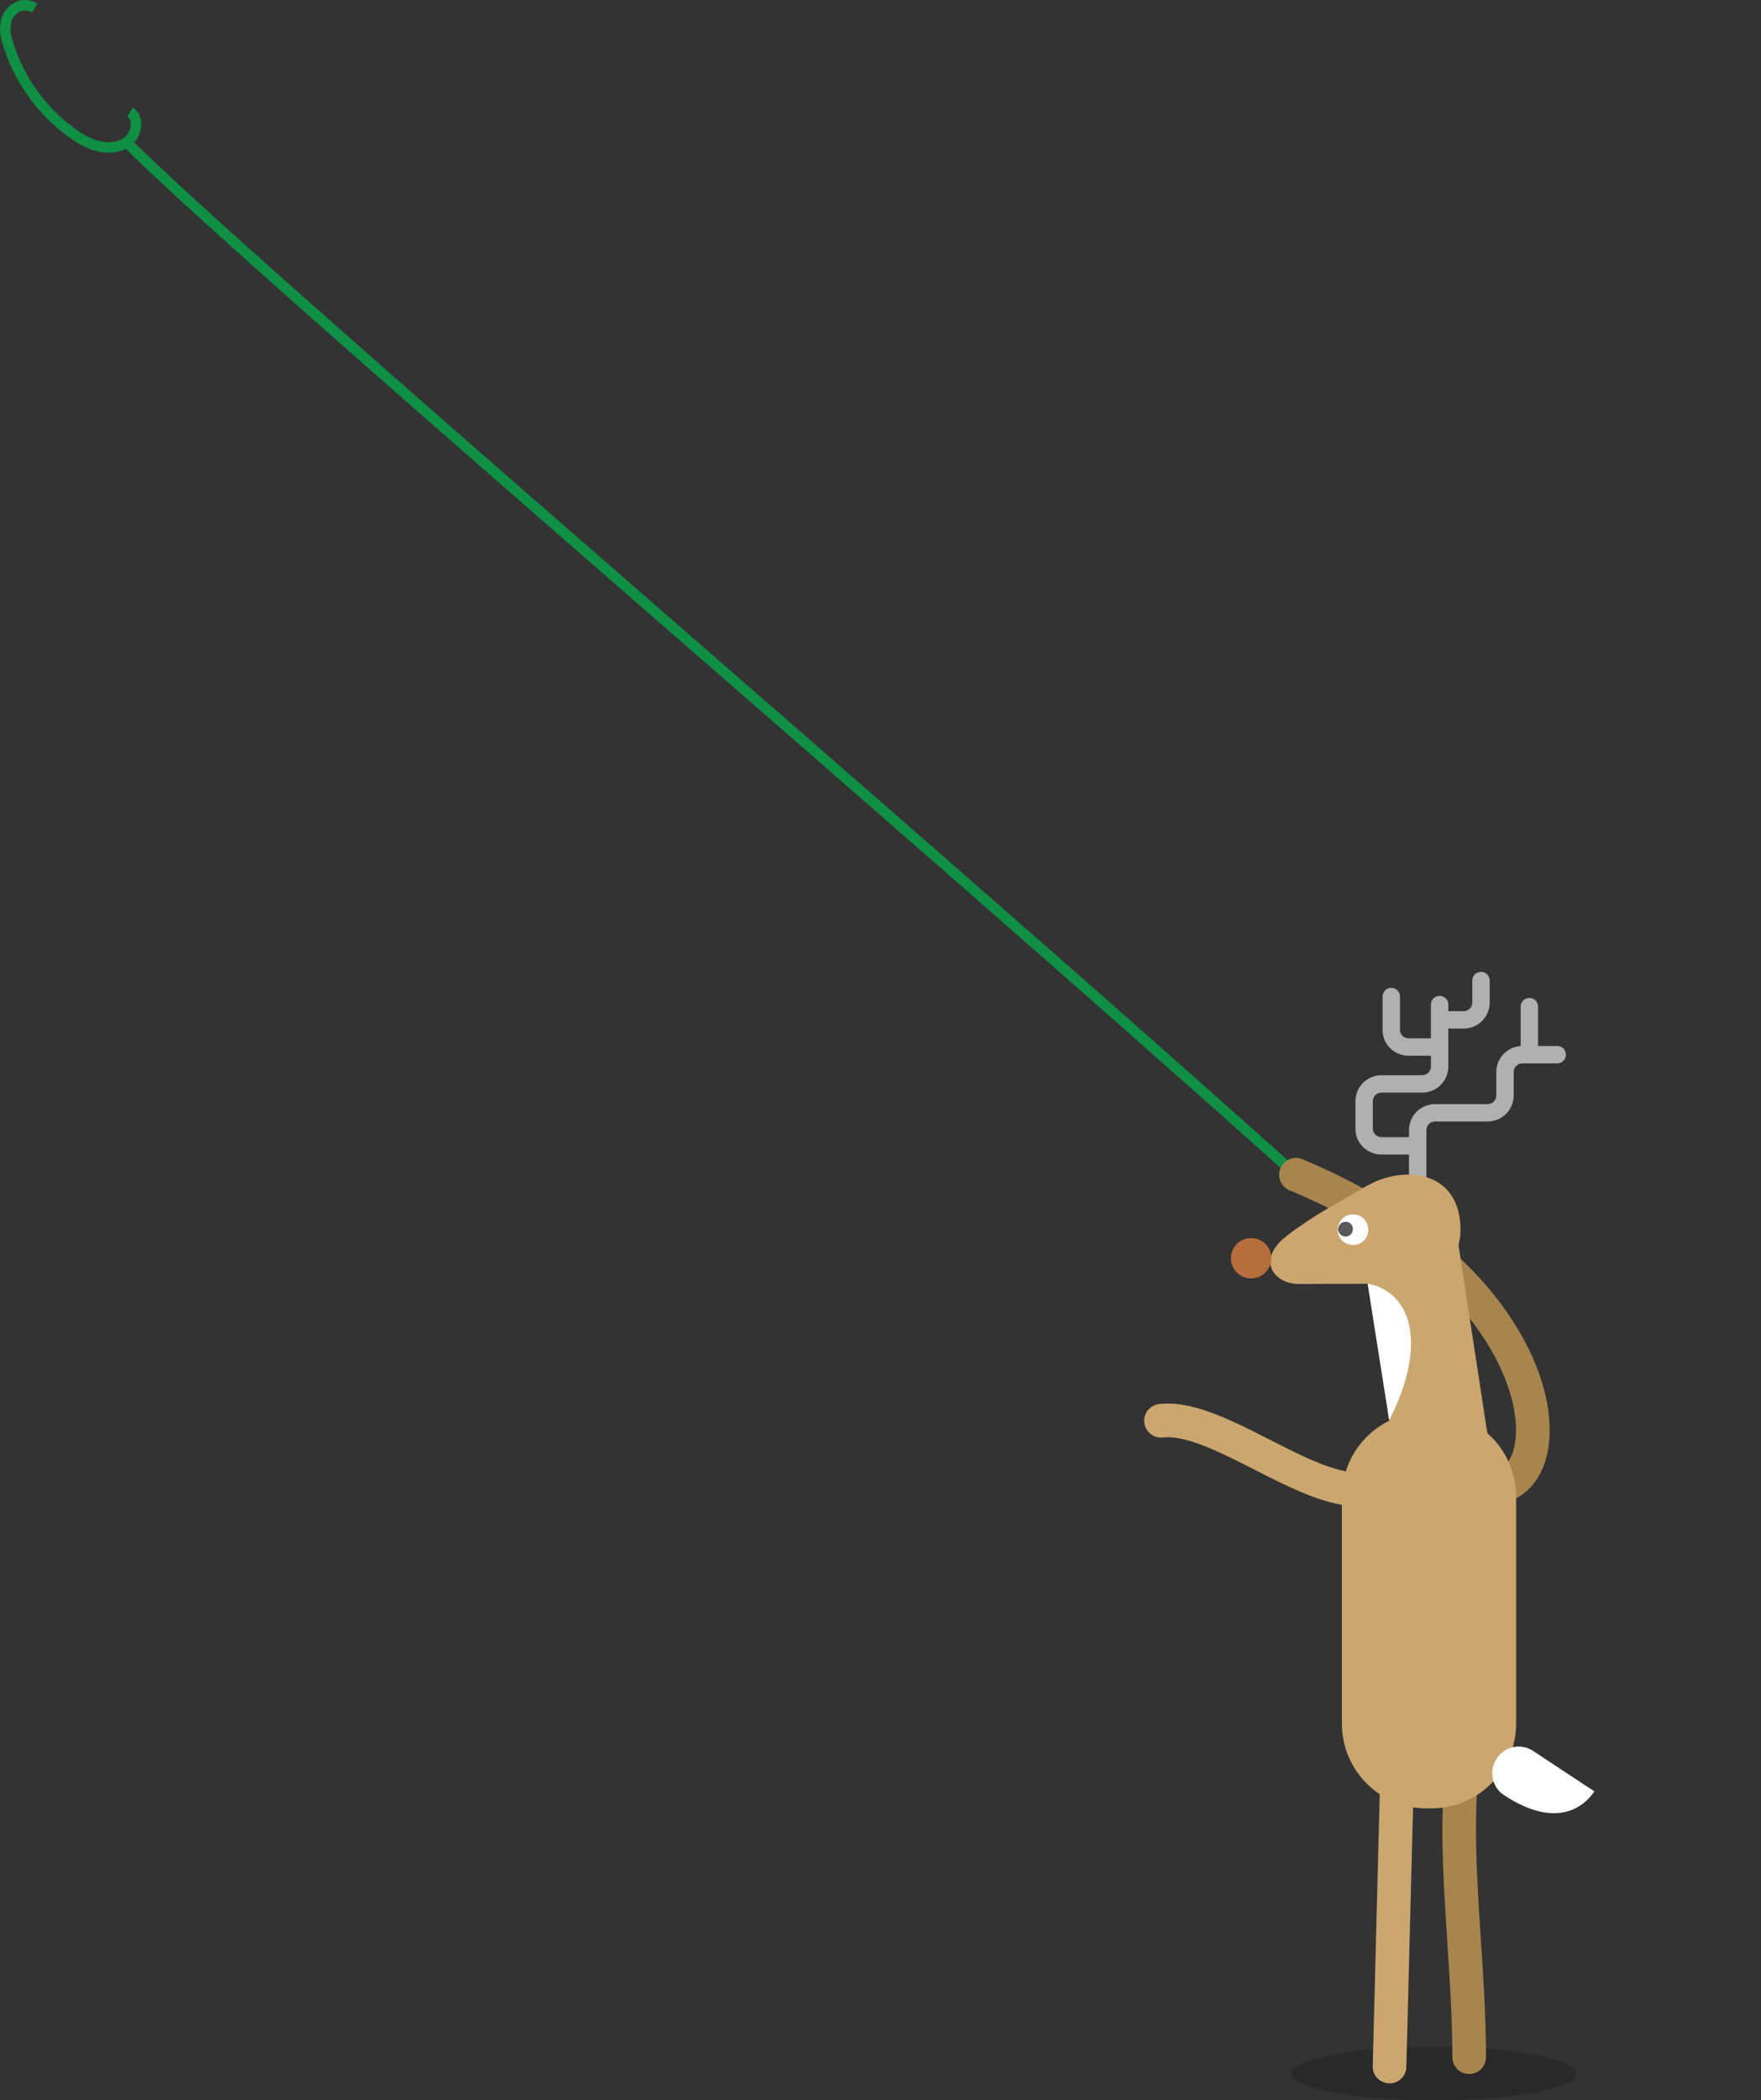 <svg xmlns="http://www.w3.org/2000/svg" viewBox="0 0 506.3 603.6"><rect x="0" y="0" width="506.3" height="603.6" fill="#333333" stroke="none"/><style>.st0{display:none}.st1{display:inline}.st2{fill:#cba66f}.st3{fill:#b0b0b0}.st4{fill:#fff}.st5{fill:#5a5a5d}.st6{fill:#b66e3d}.st7{fill:none;stroke:#0f9045;stroke-width:3;stroke-miterlimit:10}.st8{opacity:.2;fill:#010101}.st10,.st9{fill:none;stroke:#a8854f;stroke-width:9.67;stroke-linecap:round;stroke-linejoin:round;stroke-miterlimit:10}.st10{stroke:#cba66f}</style><g id="Layer_2" class="st0"><g class="st1"><path class="st2" d="M410.1 475c0 7.7 6.2 13.9 13.9 13.9l-.5.5c7.7 0 10.2-30.3 10.2-37.9L419.2 357c0-7.7-6.2-13.9-13.9-13.9s-13.9 6.2-13.9 13.9l18.7 118z"/><path class="st3" d="M407.6 342.4c1.4 0 2.5-1.1 2.5-2.5v-15.1c0-1.4 1.1-2.5 2.5-2.5h15.1c4.2 0 7.5-3.4 7.5-7.5v-6.7c0-1.4 1.1-2.5 2.5-2.5h10c1.4 0 2.5-1.1 2.5-2.5s-1.1-2.5-2.5-2.5h-10c-4.2 0-7.5 3.4-7.5 7.5v6.7c0 1.4-1.1 2.5-2.5 2.5h-15.1c-4.2 0-7.5 3.4-7.5 7.5v15.1c0 1.4 1.1 2.5 2.5 2.5z"/><path class="st3" d="M397.2 331.8h8.9c1.4 0 2.5-1.1 2.5-2.5s-1.1-2.5-2.5-2.5h-8.9c-1.4 0-2.5-1.1-2.5-2.5v-7.8c0-1.4 1.1-2.5 2.5-2.5h11.7c4.2 0 7.5-3.4 7.5-7.5v-17.8c0-1.4-1.1-2.5-2.5-2.5s-2.5 1.1-2.5 2.5v17.8c0 1.4-1.1 2.5-2.5 2.5h-11.7c-4.2 0-7.5 3.4-7.5 7.5v7.8c-.1 4.1 3.3 7.5 7.5 7.5z"/><path class="st3" d="M405 303.4h7.8c1.4 0 2.5-1.1 2.5-2.5s-1.1-2.5-2.5-2.5H405c-1.4 0-2.5-1.1-2.5-2.5v-9.5c0-1.4-1.1-2.5-2.5-2.5s-2.5 1.1-2.5 2.5v9.5c-.1 4.1 3.3 7.5 7.5 7.5zM439.7 304.8c1.4 0 2.5-1.1 2.5-2.5v-13c0-1.4-1.1-2.5-2.5-2.5s-2.5 1.1-2.5 2.5v13c0 1.4 1.2 2.5 2.5 2.5zM414.5 295.6h6.3c4.2 0 7.5-3.4 7.5-7.5v-6.3c0-1.4-1.1-2.5-2.5-2.5s-2.5 1.1-2.5 2.5v6.3c0 1.4-1.1 2.5-2.5 2.5h-6.3c-1.4 0-2.5 1.1-2.5 2.5s1.1 2.5 2.5 2.5z"/><path class="st2" d="M419.9 353.4c0-17-16.2-18.8-27.1-12.5-7.1 4.2-14.8 8.1-22.5 14-9.7 7.3-3.7 14.1 3 14.1 0 0 24.1-.1 29.9-.1 5.7 0 16.7-3.8 16.7-15.5"/><path class="st4" d="M384.6 353.4c0 2.5 2 4.4 4.4 4.4 2.5 0 4.4-2 4.4-4.4 0-2.5-2-4.4-4.4-4.4-2.4 0-4.4 2-4.4 4.4"/><path class="st5" d="M385.9 351.4c-1 .6-1.4 1.9-.8 2.9.6 1 1.9 1.4 2.9.8 1-.6 1.4-1.9.8-2.9-.6-1-1.9-1.4-2.9-.8"/><path class="st6" d="M353.9 361.6c0 3.2 2.6 5.8 5.8 5.8 3.2 0 5.8-2.6 5.8-5.8 0-3.2-2.6-5.8-5.8-5.8-3.2 0-5.8 2.6-5.8 5.8"/><path class="st4" d="M399.4 408.2c11.5-22.8 5.9-37-6.2-39.3l6.2 39.3z"/><g><path class="st7" d="M460.3 393.2c14.1-24 11.3-116.7-26.6-123.7"/><ellipse class="st7" cx="433.7" cy="253.3" rx="71.1" ry="16.2"/><ellipse class="st8" cx="412.3" cy="595.9" rx="41" ry="7.7"/><path class="st9" d="M422.3 494c-6.3 31.6.1 64.1.1 97.2M404.7 417.4c-12 29.3-49.5-11.5-70.9-9.1"/><path class="st2" d="M385.8 430.2v65.1c0 13.5 10.9 24.4 24.4 24.4h1.3c13.5 0 24.4-10.9 24.4-24.4v-65.1c0-13.5-10.9-24.4-24.4-24.4h-1.3c-13.5 0-24.4 10.9-24.4 24.4z"/><path class="st10" d="M401.8 508.7l-2.3 85.2M461.7 392.7c6.7 15.5-11.4 51.9-43.8 31"/><g><path class="st4" d="M430.3 505.4c-2.3 3.5-1.4 8.2 2.1 10.5 16 10.5 23.7 2.4 26-1.1-1.6-1-14.1-9.3-17.6-11.6-3.5-2.3-8.2-1.4-10.5 2.2z"/></g></g></g></g><g id="Layer_3" class="st0"><g class="st1"><path class="st7" d="M372.7 337.6c-89.1-50.1-122.7-95-160.6-102"/><ellipse class="st7" cx="185.2" cy="220.6" rx="71.1" ry="16.2"/><path class="st9" d="M372.7 337.6c85.8 35.7 77.7 107 45.3 86.1"/><path class="st2" d="M410.2 475c0 7.7 6.2 13.9 13.9 13.9l-.5.5c7.7 0 10.2-30.3 10.2-37.9L419.3 357c0-7.7-6.2-13.9-13.9-13.9s-13.9 6.2-13.9 13.9l18.7 118z"/><path class="st3" d="M407.7 342.4c1.4 0 2.5-1.1 2.5-2.5v-15.1c0-1.4 1.1-2.5 2.5-2.5h15.1c4.2 0 7.5-3.4 7.5-7.5v-6.7c0-1.4 1.1-2.5 2.5-2.5h10c1.4 0 2.5-1.1 2.5-2.5s-1.1-2.5-2.5-2.5h-10c-4.2 0-7.5 3.4-7.5 7.5v6.7c0 1.4-1.1 2.5-2.5 2.5h-15.1c-4.2 0-7.5 3.4-7.5 7.5v15.1c-.1 1.4 1.1 2.5 2.5 2.5z"/><path class="st3" d="M397.2 331.8h8.9c1.4 0 2.5-1.1 2.5-2.5s-1.1-2.5-2.5-2.5h-8.9c-1.4 0-2.5-1.1-2.5-2.5v-7.8c0-1.4 1.1-2.5 2.5-2.5h11.7c4.2 0 7.5-3.4 7.5-7.5v-17.8c0-1.4-1.1-2.5-2.5-2.5s-2.5 1.1-2.5 2.5v17.8c0 1.4-1.1 2.5-2.5 2.5h-11.7c-4.2 0-7.5 3.4-7.5 7.5v7.8c0 4.1 3.4 7.5 7.5 7.5z"/><path class="st3" d="M405 303.4h7.8c1.4 0 2.5-1.1 2.5-2.5s-1.1-2.5-2.5-2.5H405c-1.4 0-2.5-1.1-2.5-2.5v-9.5c0-1.4-1.1-2.5-2.5-2.5s-2.5 1.1-2.5 2.5v9.5c0 4.1 3.4 7.5 7.5 7.5zM439.8 304.8c1.4 0 2.5-1.1 2.5-2.5v-13c0-1.4-1.1-2.5-2.5-2.5s-2.5 1.1-2.5 2.5v13c0 1.4 1.1 2.5 2.5 2.5zM414.6 295.6h6.3c4.2 0 7.5-3.4 7.5-7.5v-6.3c0-1.4-1.1-2.5-2.5-2.5s-2.5 1.1-2.5 2.5v6.3c0 1.4-1.1 2.5-2.5 2.5h-6.3c-1.4 0-2.5 1.1-2.5 2.5s1.1 2.5 2.5 2.5z"/><path class="st2" d="M419.9 353.4c0-17-16.2-18.8-27.1-12.5-7.1 4.2-14.8 8.1-22.5 14-9.7 7.3-3.7 14.1 3 14.1 0 0 24.1-.1 29.9-.1 5.7 0 16.7-3.8 16.7-15.5"/><path class="st4" d="M384.6 353.4c0 2.5 2 4.4 4.4 4.4 2.5 0 4.4-2 4.4-4.4 0-2.5-2-4.4-4.4-4.4-2.4 0-4.4 2-4.4 4.4"/><path class="st5" d="M385.9 351.4c-1 .6-1.4 1.9-.8 2.9.6 1 1.9 1.4 2.9.8 1-.6 1.4-1.9.8-2.9-.6-1-1.9-1.4-2.9-.8"/><path class="st6" d="M353.9 361.6c0 3.2 2.6 5.8 5.8 5.8 3.2 0 5.8-2.6 5.8-5.8 0-3.2-2.6-5.8-5.8-5.8-3.2 0-5.8 2.6-5.8 5.8"/><path class="st4" d="M399.5 408.2c11.5-22.8 5.9-37-6.2-39.3l6.2 39.3z"/><g><ellipse class="st8" cx="412.4" cy="595.9" rx="41" ry="7.7"/><path class="st9" d="M422.3 494c-6.3 31.6.1 64.1.1 97.2"/><path class="st10" d="M404.7 417.4c-12 29.3-49.5-11.5-70.9-9.1"/><path class="st2" d="M385.8 430.2v65.1c0 13.5 10.9 24.4 24.4 24.4h1.3c13.5 0 24.4-10.9 24.4-24.4v-65.1c0-13.5-10.9-24.4-24.4-24.4h-1.3c-13.5 0-24.4 10.9-24.4 24.4z"/><path class="st10" d="M401.8 508.7l-2.3 85.2"/><path class="st4" d="M430.3 505.4c-2.3 3.5-1.4 8.2 2.1 10.5 16 10.5 23.7 2.4 26-1.1-1.6-1-14.1-9.3-17.6-11.6-3.4-2.3-8.1-1.4-10.5 2.2z"/></g></g></g><g id="Layer_1"><path class="st7" d="M372.6 337.6C262.2 238.5 73.9 78.3 36.3 40.8M10 2.3c-1.1-.6-2.5-1-3.8-.7-2.2.5-4.1 2.5-4.5 4.8-.4 1.8-.1 4 .5 5.8 3.1 10.4 9.7 19.7 18.5 26 2.3 1.7 4.8 3.1 7.5 3.8s5.8.5 8.2-1.1c2.9-2 3.8-6.9 1-8.7"/><path class="st9" d="M372.6 337.6c85.8 35.7 77.7 107 45.3 86.1"/><path class="st2" d="M410.1 475c0 7.7 6.2 13.9 13.9 13.9l-.5.5c7.7 0 10.2-30.3 10.2-37.9L419.2 357c0-7.7-6.2-13.9-13.9-13.9s-13.9 6.2-13.9 13.9l18.7 118z"/><path class="st3" d="M407.6 342.4c1.4 0 2.5-1.1 2.5-2.5v-15.1c0-1.4 1.1-2.5 2.5-2.5h15.1c4.2 0 7.5-3.4 7.5-7.5v-6.7c0-1.4 1.1-2.5 2.5-2.5h10c1.4 0 2.5-1.1 2.5-2.5s-1.1-2.5-2.5-2.5h-10c-4.2 0-7.5 3.4-7.5 7.5v6.7c0 1.4-1.1 2.5-2.5 2.5h-15.1c-4.2 0-7.5 3.4-7.5 7.5v15.1c0 1.4 1.1 2.5 2.5 2.5z"/><path class="st3" d="M397.2 331.8h8.9c1.4 0 2.5-1.1 2.5-2.5s-1.1-2.5-2.5-2.5h-8.9c-1.4 0-2.5-1.1-2.5-2.5v-7.8c0-1.4 1.1-2.5 2.5-2.5h11.7c4.2 0 7.5-3.4 7.5-7.5v-17.8c0-1.4-1.1-2.5-2.5-2.5s-2.5 1.1-2.5 2.5v17.8c0 1.4-1.1 2.5-2.5 2.5h-11.7c-4.2 0-7.5 3.4-7.5 7.5v7.8c-.1 4.1 3.3 7.5 7.5 7.5z"/><path class="st3" d="M405 303.4h7.8c1.4 0 2.5-1.1 2.5-2.5s-1.1-2.5-2.5-2.5H405c-1.4 0-2.5-1.1-2.5-2.5v-9.5c0-1.4-1.1-2.5-2.5-2.5s-2.5 1.1-2.5 2.5v9.5c-.1 4.1 3.3 7.5 7.5 7.5zM439.7 304.8c1.4 0 2.5-1.1 2.5-2.5v-13c0-1.4-1.1-2.5-2.5-2.5s-2.5 1.1-2.5 2.5v13c0 1.4 1.1 2.5 2.5 2.5zM414.5 295.6h6.3c4.2 0 7.5-3.4 7.5-7.5v-6.3c0-1.4-1.1-2.5-2.5-2.5s-2.5 1.1-2.5 2.5v6.3c0 1.4-1.1 2.5-2.5 2.5h-6.3c-1.4 0-2.5 1.1-2.5 2.5s1.1 2.5 2.5 2.5z"/><path class="st2" d="M419.9 353.4c0-17-16.2-18.8-27.1-12.5-7.1 4.2-14.8 8.1-22.5 14-9.7 7.3-3.7 14.1 3 14.1 0 0 24.1-.1 29.9-.1 5.7 0 16.7-3.8 16.7-15.5"/><path class="st4" d="M384.6 353.4c0 2.5 2 4.4 4.4 4.4 2.5 0 4.4-2 4.4-4.4 0-2.5-2-4.4-4.4-4.4-2.5 0-4.4 2-4.4 4.4"/><path class="st5" d="M385.8 351.4c-1 .6-1.4 1.9-.8 2.9.6 1 1.9 1.4 2.9.8 1-.6 1.4-1.9.8-2.9-.5-1-1.8-1.4-2.9-.8"/><path class="st6" d="M353.9 361.6c0 3.2 2.6 5.8 5.8 5.8 3.2 0 5.8-2.6 5.8-5.8 0-3.2-2.6-5.8-5.8-5.8-3.2 0-5.8 2.6-5.8 5.8"/><path class="st4" d="M399.4 408.2c11.5-22.8 5.9-37-6.2-39.3l6.2 39.3z"/><g><ellipse class="st8" cx="412.3" cy="595.9" rx="41" ry="7.7"/><path class="st9" d="M422.3 494c-6.3 31.6.1 64.1.1 97.2"/><path class="st10" d="M404.7 417.4c-12 29.3-49.5-11.5-70.9-9.1"/><path class="st2" d="M385.8 430.2v65.1c0 13.5 10.9 24.4 24.4 24.4h1.3c13.5 0 24.4-10.9 24.4-24.4v-65.1c0-13.5-10.9-24.4-24.4-24.4h-1.3c-13.5 0-24.4 10.9-24.4 24.4z"/><path class="st10" d="M401.7 508.7l-2.2 85.2"/><path class="st4" d="M430.3 505.4c-2.3 3.5-1.4 8.2 2.1 10.5 16 10.5 23.7 2.4 26-1.1-1.6-1-14.1-9.3-17.6-11.6-3.5-2.3-8.2-1.4-10.5 2.2z"/></g></g></svg>